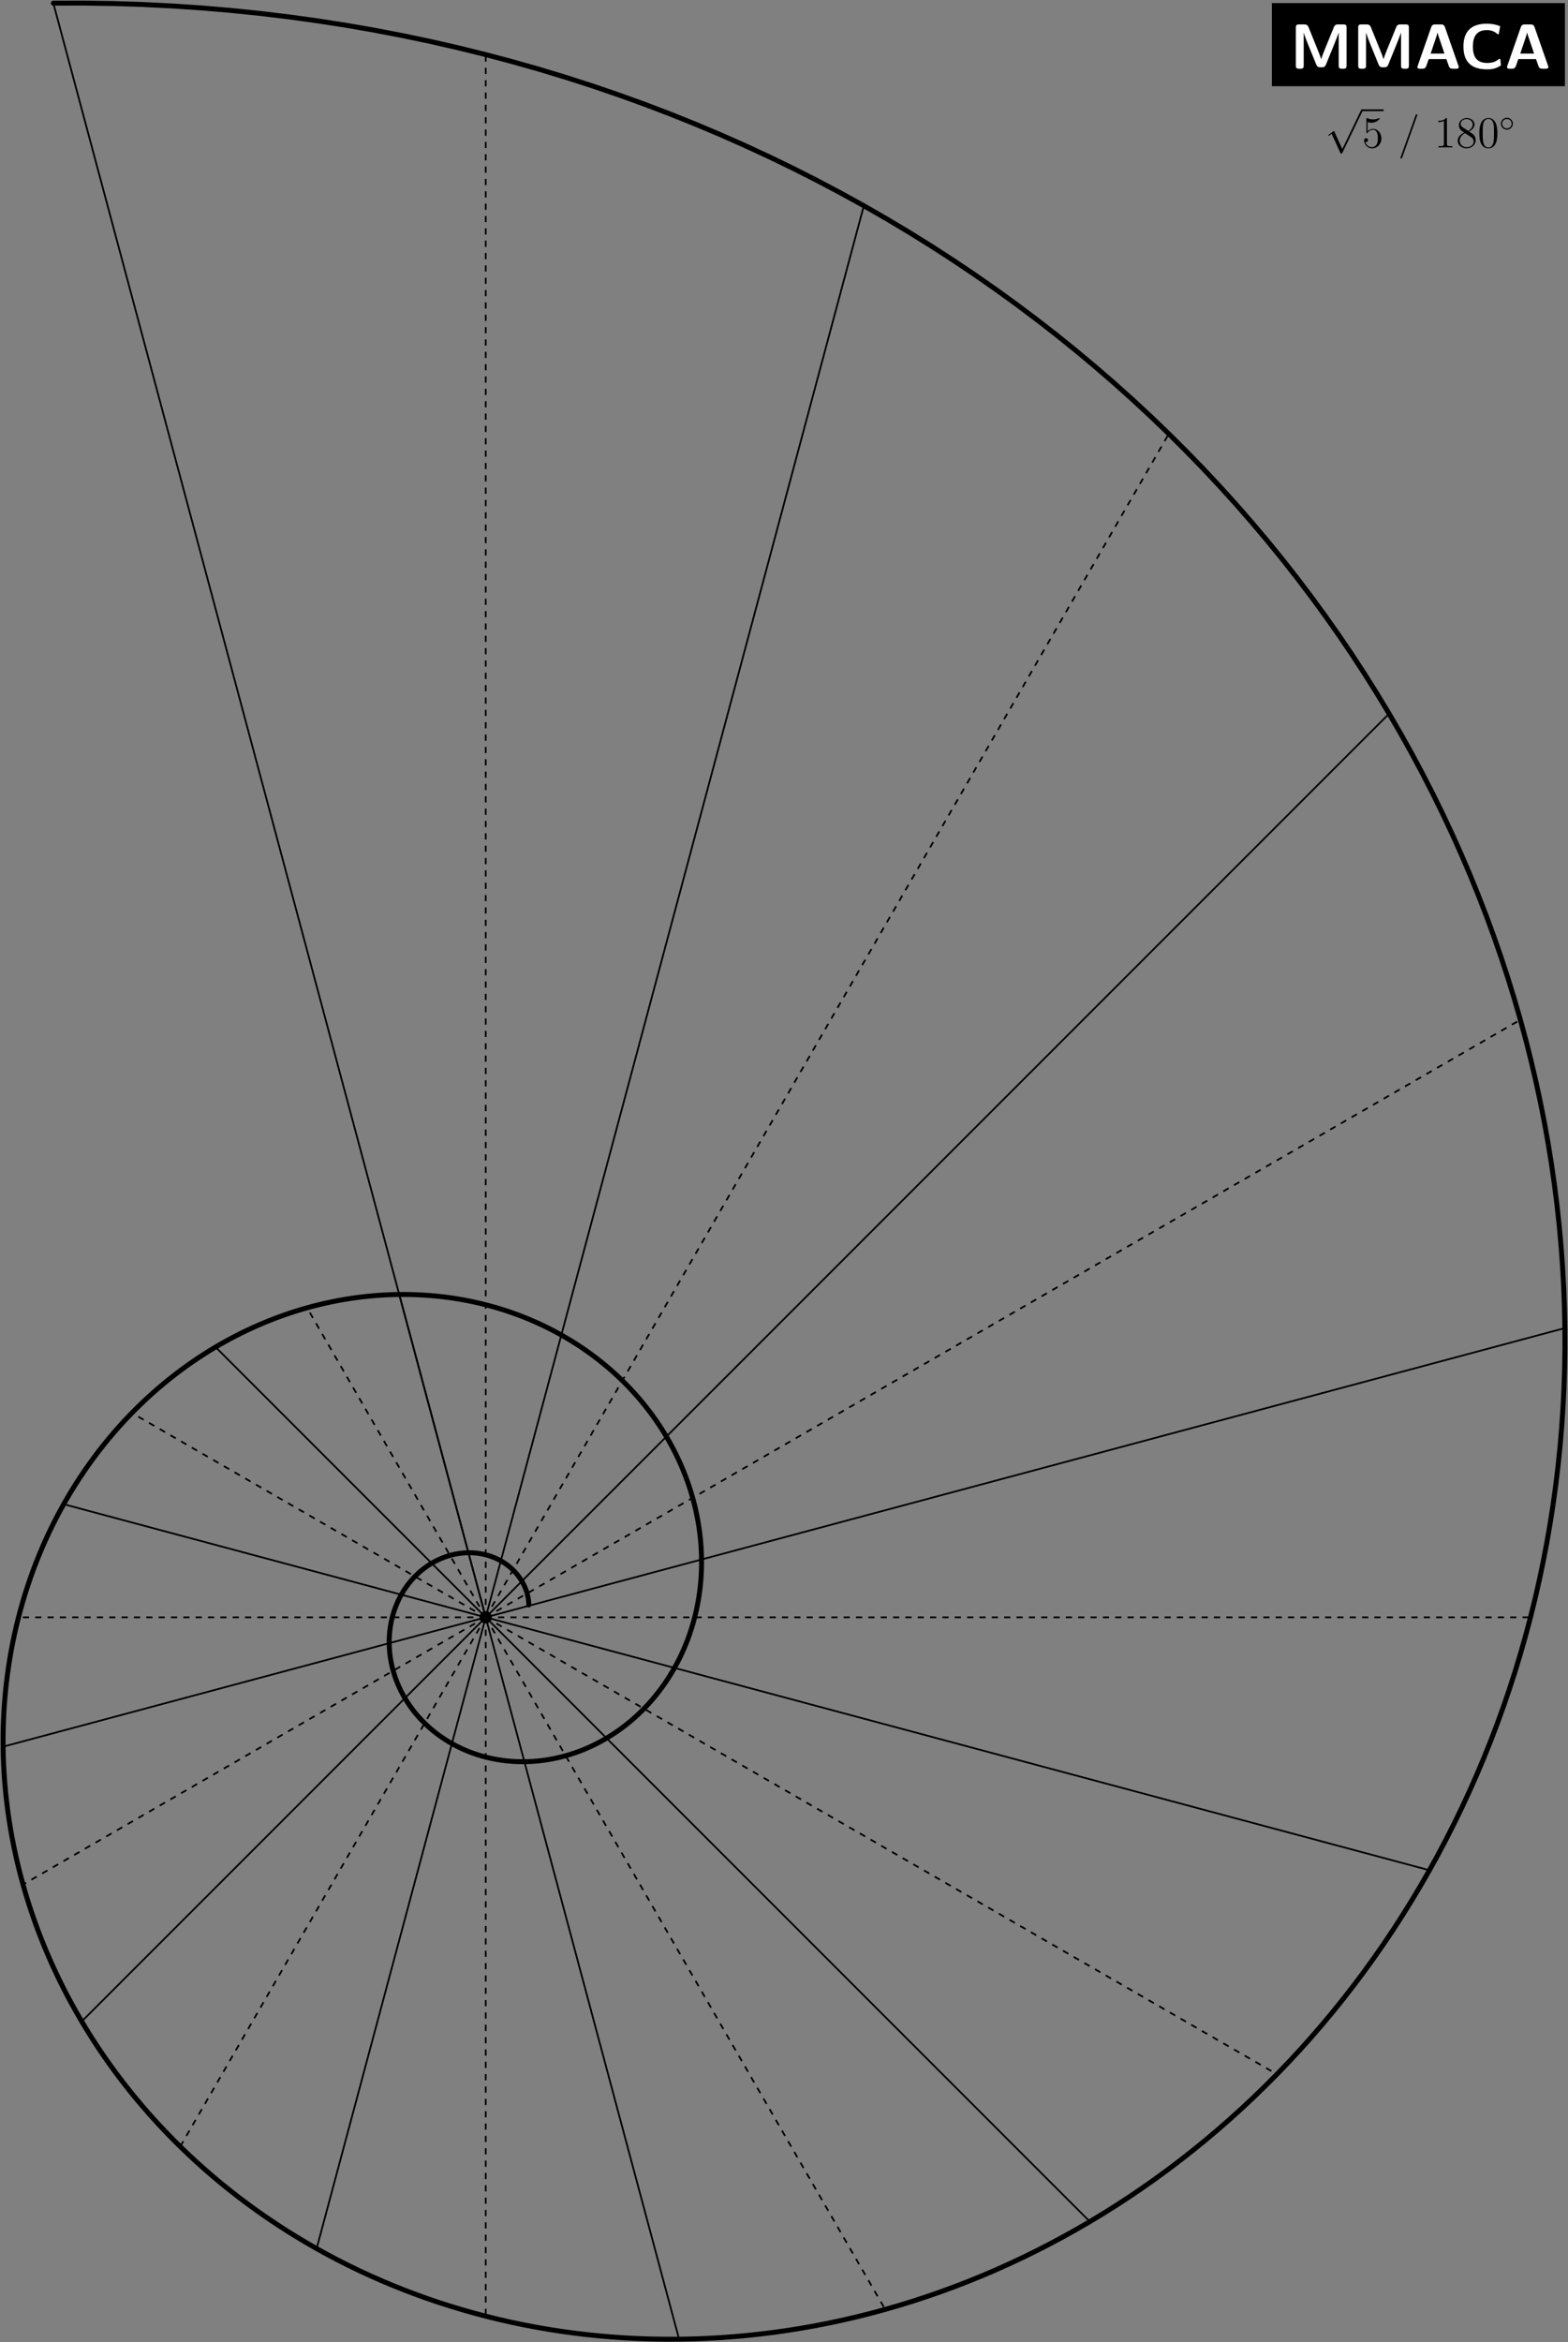 <?xml version="1.0" encoding="utf-8"?>
<svg xmlns="http://www.w3.org/2000/svg" fill="none" version="1.1" viewBox="-254.068 -379.425 508.136 758.85" x="-254.068pt" y="-379.425pt" width="508.136pt" height="758.85pt" stroke-width="0.567" stroke-miterlimit="10">
 <rect x="-254.068" y="-379.425" width="508.136" height="758.85" fill="#808080" stroke="none"/>
 <path d="M158.108 -351.496L253.068 -351.496L253.068 -378.425L158.108 -378.425Z" fill="black"/>
 <path d="M206.013 -357.165L206.58 -357.165"/>
 <g transform="matrix(1,-0,-0,1,206.297,-357.165)">
  <path d="M-40.421 -0M-30.833 -6.757C-31.267 -5.703 -32.032 -3.802 -32.197 -3.079L-32.218 -3.079C-32.404 -3.823 -33.251 -5.868 -33.685 -6.963L-36.33 -13.493C-36.681 -14.34 -37.342 -14.34 -37.714 -14.34L-39.429 -14.34C-40.173 -14.34 -40.421 -14.113 -40.421 -13.348L-40.421 -0.992C-40.421 -0.248 -40.193 -0 -39.429 -0L-38.871 -0C-38.086 -0 -37.879 -0.269 -37.879 -0.992L-37.879 -11.674L-37.858 -11.674C-37.631 -10.745 -36.701 -8.451 -36.206 -7.232L-33.809 -1.343C-33.437 -0.455 -32.941 -0.455 -32.238 -0.455C-31.536 -0.455 -31.04 -0.455 -30.668 -1.343L-28.023 -7.831C-27.817 -8.327 -26.701 -11.137 -26.556 -11.674L-26.535 -11.674L-26.535 -0.992C-26.535 -0.331 -26.391 -0 -25.544 -0L-24.986 -0C-24.201 -0 -23.994 -0.269 -23.994 -0.992L-23.994 -13.348C-23.994 -14.009 -24.139 -14.34 -24.986 -14.34L-26.721 -14.34C-27.238 -14.34 -27.755 -14.299 -28.106 -13.451ZM-28.106 -13.451" fill="#fff"/>
 </g>
 <g transform="matrix(1,-0,-0,1,206.297,-357.165)">
  <path d="M-20.217 -0M-10.63 -6.757C-11.064 -5.703 -11.828 -3.802 -11.994 -3.079L-12.014 -3.079C-12.2 -3.823 -13.047 -5.868 -13.481 -6.963L-16.126 -13.493C-16.477 -14.34 -17.139 -14.34 -17.51 -14.34L-19.225 -14.34C-19.969 -14.34 -20.217 -14.113 -20.217 -13.348L-20.217 -0.992C-20.217 -0.248 -19.99 -0 -19.225 -0L-18.668 -0C-17.882 -0 -17.676 -0.269 -17.676 -0.992L-17.676 -11.674L-17.655 -11.674C-17.428 -10.745 -16.498 -8.451 -16.002 -7.232L-13.605 -1.343C-13.233 -0.455 -12.737 -0.455 -12.035 -0.455C-11.332 -0.455 -10.836 -0.455 -10.464 -1.343L-7.82 -7.831C-7.613 -8.327 -6.497 -11.137 -6.353 -11.674L-6.332 -11.674L-6.332 -0.992C-6.332 -0.331 -6.187 -0 -5.34 -0L-4.782 -0C-3.997 -0 -3.791 -0.269 -3.791 -0.992L-3.791 -13.348C-3.791 -14.009 -3.935 -14.34 -4.782 -14.34L-6.518 -14.34C-7.035 -14.34 -7.551 -14.299 -7.902 -13.451ZM-7.902 -13.451" fill="#fff"/>
 </g>
 <g transform="matrix(1,-0,-0,1,206.297,-357.165)">
  <path d="M-1.026 -0M7.9 -13.451C7.59 -14.34 6.991 -14.34 6.578 -14.34L4.759 -14.34C4.346 -14.34 3.747 -14.34 3.437 -13.451L-0.923 -0.971C-1.026 -0.703 -1.026 -0.661 -1.026 -0.558C-1.026 -0 -0.51 -0 -0.22 -0L0.523 -0C0.895 -0 1.536 -0 1.825 -0.827L2.631 -3.12L8.355 -3.12L9.057 -1.136C9.305 -0.413 9.45 -0 10.441 -0L11.557 -0C11.847 -0 12.363 -0 12.363 -0.558C12.363 -0.661 12.363 -0.703 12.26 -0.971ZM12.26 -0.971M4.739 -9.277C5.049 -10.187 5.317 -10.972 5.482 -11.716L5.503 -11.716C5.606 -11.22 5.606 -11.178 5.772 -10.703L7.735 -4.897L3.251 -4.897ZM3.251 -4.897" fill="#fff"/>
 </g>
 <g transform="matrix(1,-0,-0,1,206.297,-357.165)">
  <path d="M13.888 -0M25.851 -2.955C25.851 -3.12 25.706 -3.203 25.624 -3.203C25.128 -3.203 24.529 -1.86 21.615 -1.86C17.979 -1.86 16.946 -4.091 16.946 -7.191C16.946 -10.269 18.061 -12.501 21.45 -12.501C23.289 -12.501 24.26 -11.778 24.818 -11.323C24.942 -11.22 25.004 -11.137 25.149 -11.137C25.231 -11.137 25.335 -11.24 25.355 -11.323L25.768 -13.617C25.789 -13.699 25.768 -13.782 25.603 -13.844C24.384 -14.299 23.124 -14.588 21.512 -14.588C16.47 -14.588 13.888 -12.129 13.888 -7.211C13.888 -2.149 16.512 0.207 21.533 0.207C23.289 0.207 24.384 -0.041 25.892 -0.971C26.058 -1.074 26.017 -1.219 26.017 -1.219ZM26.017 -1.219" fill="#fff"/>
 </g>
 <g transform="matrix(1,-0,-0,1,206.297,-357.165)">
  <path d="M28.016 -0M36.942 -13.451C36.633 -14.34 36.033 -14.34 35.62 -14.34L33.802 -14.34C33.389 -14.34 32.789 -14.34 32.479 -13.451L28.119 -0.971C28.016 -0.703 28.016 -0.661 28.016 -0.558C28.016 -0 28.533 -0 28.822 -0L29.566 -0C29.938 -0 30.578 -0 30.868 -0.827L31.674 -3.12L37.397 -3.12L38.099 -1.136C38.347 -0.413 38.492 -0 39.484 -0L40.6 -0C40.889 -0 41.406 -0 41.406 -0.558C41.406 -0.661 41.406 -0.703 41.302 -0.971ZM41.302 -0.971M33.781 -9.277C34.091 -10.187 34.36 -10.972 34.525 -11.716L34.546 -11.716C34.649 -11.22 34.649 -11.178 34.814 -10.703L36.777 -4.897L32.293 -4.897ZM32.293 -4.897" fill="#fff"/>
 </g>
 <path d="M206.013 -331.654L206.58 -331.654"/>
 <g transform="matrix(1,-0,-0,1,206.297,-331.654)">
  <path d="M-29.911 -11.758M-25.378 0.508L-27.903 -5.073C-28.003 -5.302 -28.075 -5.302 -28.118 -5.302C-28.132 -5.302 -28.204 -5.302 -28.362 -5.187L-29.725 -4.154C-29.911 -4.011 -29.911 -3.968 -29.911 -3.925C-29.911 -3.853 -29.868 -3.767 -29.768 -3.767C-29.682 -3.767 -29.438 -3.968 -29.28 -4.083C-29.194 -4.154 -28.979 -4.312 -28.821 -4.427L-25.995 1.785C-25.894 2.014 -25.823 2.014 -25.694 2.014C-25.478 2.014 -25.435 1.928 -25.335 1.728L-18.822 -11.758C-18.721 -11.959 -18.721 -12.016 -18.721 -12.045C-18.721 -12.188 -18.836 -12.332 -19.008 -12.332C-19.123 -12.332 -19.224 -12.26 -19.338 -12.03ZM-19.338 -12.03" fill="black"/>
 </g>
 <g transform="matrix(1,-0,-0,1,206.297,-331.654)">
  <path d="M-19.003 -11.758L-11.98 -11.758L-11.98 -12.332L-19.003 -12.332Z" fill="black"/>
 </g>
 <g transform="matrix(1,-0,-0,1,206.297,-331.654)">
  <path d="M-18.3 -0M-17.167 -8.22C-16.55 -8.02 -16.048 -8.005 -15.89 -8.005C-14.269 -8.005 -13.236 -9.196 -13.236 -9.397C-13.236 -9.454 -13.265 -9.526 -13.351 -9.526C-13.38 -9.526 -13.408 -9.526 -13.537 -9.468C-14.341 -9.124 -15.03 -9.081 -15.402 -9.081C-16.349 -9.081 -17.024 -9.368 -17.296 -9.483C-17.397 -9.526 -17.425 -9.526 -17.44 -9.526C-17.555 -9.526 -17.555 -9.44 -17.555 -9.21L-17.555 -4.949C-17.555 -4.691 -17.555 -4.605 -17.382 -4.605C-17.311 -4.605 -17.296 -4.619 -17.153 -4.792C-16.751 -5.38 -16.077 -5.724 -15.36 -5.724C-14.599 -5.724 -14.226 -5.021 -14.111 -4.777C-13.867 -4.218 -13.853 -3.515 -13.853 -2.97C-13.853 -2.425 -13.853 -1.607 -14.255 -0.961C-14.57 -0.445 -15.13 -0.086 -15.761 -0.086C-16.708 -0.086 -17.641 -0.732 -17.899 -1.779C-17.827 -1.75 -17.741 -1.736 -17.669 -1.736C-17.425 -1.736 -17.038 -1.879 -17.038 -2.367C-17.038 -2.769 -17.311 -2.998 -17.669 -2.998C-17.927 -2.998 -18.3 -2.869 -18.3 -2.31C-18.3 -1.09 -17.325 0.301 -15.732 0.301C-14.111 0.301 -12.691 -1.062 -12.691 -2.884C-12.691 -4.591 -13.839 -6.011 -15.345 -6.011C-16.163 -6.011 -16.794 -5.652 -17.167 -5.251ZM-17.167 -5.251" fill="black"/>
 </g>
 <g transform="matrix(1,-0,-0,1,206.297,-331.654)">
  <path d="M-6.523 -0M-1.129 -10.243C-1.057 -10.43 -1.057 -10.458 -1.057 -10.487C-1.057 -10.674 -1.2 -10.76 -1.315 -10.76C-1.502 -10.76 -1.545 -10.63 -1.616 -10.444L-6.451 3.07C-6.523 3.257 -6.523 3.285 -6.523 3.314C-6.523 3.472 -6.408 3.587 -6.25 3.587C-6.064 3.587 -6.021 3.443 -5.963 3.285ZM-5.963 3.285" fill="black"/>
 </g>
 <g transform="matrix(1,-0,-0,1,206.297,-331.654)">
  <path d="M5.714 -0M8.54 -9.196C8.54 -9.526 8.54 -9.54 8.253 -9.54C7.909 -9.153 7.192 -8.622 5.714 -8.622L5.714 -8.206C6.044 -8.206 6.761 -8.206 7.55 -8.579L7.55 -1.105C7.55 -0.588 7.507 -0.416 6.245 -0.416L5.8 -0.416L5.8 -0C6.187 -0.029 7.579 -0.029 8.052 -0.029C8.526 -0.029 9.903 -0.029 10.29 -0L10.29 -0.416L9.846 -0.416C8.583 -0.416 8.54 -0.588 8.54 -1.105ZM8.54 -1.105" fill="black"/>
 </g>
 <g transform="matrix(1,-0,-0,1,206.297,-331.654)">
  <path d="M12.02 -0M15.707 -5.179C16.424 -5.566 17.472 -6.226 17.472 -7.431C17.472 -8.679 16.267 -9.54 14.947 -9.54C13.527 -9.54 12.408 -8.493 12.408 -7.187C12.408 -6.7 12.551 -6.212 12.953 -5.724C13.111 -5.538 13.125 -5.523 14.129 -4.82C12.738 -4.175 12.02 -3.214 12.02 -2.166C12.02 -0.646 13.469 0.301 14.932 0.301C16.525 0.301 17.859 -0.875 17.859 -2.381C17.859 -3.845 16.826 -4.49 15.707 -5.179ZM15.707 -5.179M13.756 -6.47C13.57 -6.599 12.996 -6.972 12.996 -7.675C12.996 -8.608 13.971 -9.196 14.932 -9.196C15.965 -9.196 16.884 -8.45 16.884 -7.417C16.884 -6.542 16.252 -5.839 15.42 -5.38ZM15.42 -5.38M14.43 -4.619L16.166 -3.486C16.539 -3.242 17.199 -2.798 17.199 -1.922C17.199 -0.832 16.095 -0.086 14.947 -0.086C13.727 -0.086 12.68 -0.976 12.68 -2.166C12.68 -3.285 13.498 -4.189 14.43 -4.619ZM14.43 -4.619" fill="black"/>
 </g>
 <g transform="matrix(1,-0,-0,1,206.297,-331.654)">
  <path d="M19.044 -0M24.883 -4.591C24.883 -5.782 24.811 -6.944 24.294 -8.034C23.706 -9.225 22.673 -9.54 21.97 -9.54C21.138 -9.54 20.12 -9.124 19.589 -7.933C19.187 -7.03 19.044 -6.14 19.044 -4.591C19.044 -3.199 19.144 -2.152 19.661 -1.133C20.22 -0.043 21.21 0.301 21.956 0.301C23.204 0.301 23.922 -0.445 24.337 -1.277C24.854 -2.353 24.883 -3.759 24.883 -4.591ZM24.883 -4.591M21.956 0.014C21.497 0.014 20.564 -0.244 20.292 -1.808C20.134 -2.668 20.134 -3.759 20.134 -4.763C20.134 -5.939 20.134 -7.001 20.364 -7.847C20.608 -8.809 21.339 -9.253 21.956 -9.253C22.501 -9.253 23.333 -8.923 23.606 -7.69C23.792 -6.872 23.792 -5.738 23.792 -4.763C23.792 -3.802 23.792 -2.711 23.635 -1.836C23.362 -0.258 22.458 0.014 21.956 0.014ZM21.956 0.014" fill="black"/>
 </g>
 <g transform="matrix(1,-0,-0,1,206.297,-331.654)">
  <path d="M26.027 -5.206M29.903 -7.697C29.903 -8.763 29.016 -9.63 27.97 -9.63C26.894 -9.63 26.027 -8.743 26.027 -7.697C26.027 -6.641 26.894 -5.764 27.97 -5.764C29.016 -5.764 29.903 -6.631 29.903 -7.697ZM29.903 -7.697M27.97 -6.163C27.103 -6.163 26.426 -6.86 26.426 -7.697C26.426 -8.534 27.113 -9.231 27.97 -9.231C28.797 -9.231 29.504 -8.554 29.504 -7.697C29.504 -6.84 28.797 -6.163 27.97 -6.163ZM27.97 -6.163" fill="black"/>
 </g>
 <g stroke-linecap="round" stroke-linejoin="round">
  <path d="M-96.663 144.546L-236.787 -378.403" stroke="black"/>
 </g>
 <g stroke-linecap="butt" stroke-linejoin="round" stroke-dasharray="2" stroke-dashoffset="0">
  <path d="M-96.663 144.546L-96.663 -361.735" stroke="black"/>
 </g>
 <g stroke-linecap="round" stroke-linejoin="round">
  <path d="M-96.663 144.546L25.872 -312.765" stroke="black"/>
 </g>
 <g stroke-linecap="butt" stroke-linejoin="round" stroke-dasharray="2" stroke-dashoffset="0">
  <path d="M-96.663 144.546L124.704 -238.874" stroke="black"/>
 </g>
 <g stroke-linecap="round" stroke-linejoin="round">
  <path d="M-96.663 144.546L196.092 -148.21" stroke="black"/>
 </g>
 <g stroke-linecap="butt" stroke-linejoin="round" stroke-dasharray="2" stroke-dashoffset="0">
  <path d="M-96.663 144.546L238.631 -49.037" stroke="black"/>
 </g>
 <g stroke-linecap="round" stroke-linejoin="round">
  <path d="M-96.663 144.546L253.053 50.839" stroke="black"/>
 </g>
 <g stroke-linecap="butt" stroke-linejoin="round" stroke-dasharray="2" stroke-dashoffset="0">
  <path d="M-96.663 144.546L241.907 144.546" stroke="black"/>
 </g>
 <g stroke-linecap="round" stroke-linejoin="round">
  <path d="M-96.663 144.546L209.159 226.49" stroke="black"/>
 </g>
 <g stroke-linecap="butt" stroke-linejoin="round" stroke-dasharray="2" stroke-dashoffset="0">
  <path d="M-96.663 144.546L159.745 292.583" stroke="black"/>
 </g>
 <g stroke-linecap="round" stroke-linejoin="round">
  <path d="M-96.663 144.546L99.114 340.323" stroke="black"/>
 </g>
 <g stroke-linecap="butt" stroke-linejoin="round" stroke-dasharray="2" stroke-dashoffset="0">
  <path d="M-96.663 144.546L32.793 368.771" stroke="black"/>
 </g>
 <g stroke-linecap="round" stroke-linejoin="round">
  <path d="M-96.663 144.546L-33.998 378.415" stroke="black"/>
 </g>
 <g stroke-linecap="butt" stroke-linejoin="round" stroke-dasharray="2" stroke-dashoffset="0">
  <path d="M-96.663 144.546L-96.663 370.961" stroke="black"/>
 </g>
 <g stroke-linecap="round" stroke-linejoin="round">
  <path d="M-96.663 144.546L-151.463 349.061" stroke="black"/>
 </g>
 <g stroke-linecap="butt" stroke-linejoin="round" stroke-dasharray="2" stroke-dashoffset="0">
  <path d="M-96.663 144.546L-195.662 316.016" stroke="black"/>
 </g>
 <g stroke-linecap="round" stroke-linejoin="round">
  <path d="M-96.663 144.546L-227.588 275.47" stroke="black"/>
 </g>
 <g stroke-linecap="butt" stroke-linejoin="round" stroke-dasharray="2" stroke-dashoffset="0">
  <path d="M-96.663 144.546L-246.612 231.118" stroke="black"/>
 </g>
 <g stroke-linecap="round" stroke-linejoin="round">
  <path d="M-96.663 144.546L-253.061 186.452" stroke="black"/>
 </g>
 <g stroke-linecap="butt" stroke-linejoin="round" stroke-dasharray="2" stroke-dashoffset="0">
  <path d="M-96.663 144.546L-248.077 144.546" stroke="black"/>
 </g>
 <g stroke-linecap="round" stroke-linejoin="round">
  <path d="M-96.663 144.546L-233.431 107.899" stroke="black"/>
 </g>
 <g stroke-linecap="butt" stroke-linejoin="round" stroke-dasharray="2" stroke-dashoffset="0">
  <path d="M-96.663 144.546L-211.333 78.341" stroke="black"/>
 </g>
 <g stroke-linecap="round" stroke-linejoin="round">
  <path d="M-96.663 144.546L-184.218 56.991" stroke="black"/>
 </g>
 <g stroke-linecap="butt" stroke-linejoin="round" stroke-dasharray="2" stroke-dashoffset="0">
  <path d="M-96.663 144.546L-154.558 44.269" stroke="black"/>
 </g>
 <g stroke-linecap="round" stroke-linejoin="round">
  <path d="M-96.663 144.546L-124.688 39.956" stroke="black"/>
 </g>
 <g stroke-linecap="round" stroke-linejoin="round" stroke-width="1.604">
  <path d="M-236.787 -378.403L-227.055 -378.425L-217.367 -378.279L-207.726 -377.964L-198.136 -377.484L-188.598 -376.839L-179.115 -376.032L-169.69 -375.063L-160.325 -373.936L-151.023 -372.65L-141.786 -371.209L-132.617 -369.614L-123.518 -367.868L-114.491 -365.971L-105.539 -363.926L-96.663 -361.735L-87.867 -359.4L-79.152 -356.923L-70.52 -354.305L-61.973 -351.55L-53.514 -348.659L-45.143 -345.635L-36.864 -342.479L-28.678 -339.194L-20.587 -335.781L-12.593 -332.244L-4.696 -328.584L3.1 -324.804L10.794 -320.906L18.386 -316.892L25.872 -312.765L33.253 -308.527L40.526 -304.18L47.689 -299.726L54.742 -295.169L61.684 -290.511L68.513 -285.753L75.227 -280.898L81.826 -275.949L88.309 -270.909L94.674 -265.779L100.921 -260.562L107.048 -255.26L113.055 -249.877L118.94 -244.414L124.704 -238.874L130.345 -233.259L135.862 -227.573L141.255 -221.816L146.523 -215.993L151.665 -210.105L156.682 -204.154L161.572 -198.144L166.335 -192.077L170.97 -185.955L175.478 -179.78L179.858 -173.556L184.11 -167.285L188.233 -160.968L192.227 -154.609L196.092 -148.21L199.828 -141.773L203.435 -135.301L206.913 -128.796L210.262 -122.261L213.482 -115.698L216.573 -109.109L219.536 -102.496L222.37 -95.863L225.075 -89.211L227.653 -82.543L230.102 -75.861L232.425 -69.167L234.62 -62.463L236.689 -55.753L238.631 -49.037L240.448 -42.319L242.14 -35.599L243.707 -28.882L245.151 -22.168L246.471 -15.46L247.668 -8.761L248.744 -2.071L249.698 4.607L250.532 11.27L251.246 17.917L251.841 24.546L252.319 31.154L252.679 37.741L252.924 44.303L253.053 50.839L253.068 57.348L252.97 63.826L252.76 70.273L252.439 76.687L252.008 83.065L251.468 89.407L250.82 95.71L250.066 101.973L249.206 108.193L248.243 114.37L247.176 120.502L246.008 126.587L244.739 132.624L243.372 138.61L241.907 144.546L240.345 150.428L238.688 156.256L236.938 162.029L235.096 167.744L233.163 173.402L231.14 178.999L229.029 184.536L226.832 190.01L224.55 195.421L222.185 200.767L219.738 206.048L217.21 211.261L214.603 216.407L211.919 221.484L209.159 226.49L206.324 231.426L203.417 236.289L200.439 241.08L197.392 245.797L194.276 250.439L191.094 255.005L187.848 259.496L184.538 263.909L181.168 268.244L177.737 272.501L174.248 276.678L170.703 280.776L167.103 284.793L163.449 288.729L159.745 292.583L155.99 296.355L152.187 300.045L148.338 303.651L144.443 307.174L140.505 310.613L136.526 313.968L132.507 317.238L128.45 320.423L124.355 323.523L120.226 326.538L116.064 329.467L111.87 332.31L107.646 335.067L103.393 337.738L99.114 340.323L94.809 342.821L90.481 345.234L86.131 347.56L81.761 349.799L77.372 351.953L72.965 354.02L68.543 356.001L64.108 357.896L59.659 359.705L55.2 361.429L50.731 363.067L46.255 364.62L41.772 366.088L37.284 367.472L32.793 368.771L28.3 369.986L23.807 371.117L19.315 372.165L14.825 373.13L10.339 374.013L5.859 374.814L1.385 375.533L-3.081 376.171L-7.537 376.729L-11.982 377.207L-16.415 377.605L-20.834 377.924L-25.239 378.165L-29.627 378.329L-33.998 378.415L-38.351 378.425L-42.683 378.36L-46.995 378.219L-51.284 378.004L-55.549 377.716L-59.79 377.355L-64.005 376.922L-68.193 376.417L-72.353 375.843L-76.484 375.198L-80.585 374.485L-84.654 373.704L-88.691 372.855L-92.694 371.941L-96.663 370.961L-100.597 369.917L-104.495 368.809L-108.355 367.638L-112.177 366.406L-115.961 365.114L-119.704 363.761L-123.406 362.35L-127.067 360.88L-130.686 359.354L-134.261 357.772L-137.792 356.136L-141.279 354.445L-144.72 352.702L-148.115 350.907L-151.463 349.061L-154.764 347.166L-158.016 345.222L-161.22 343.23L-164.374 341.192L-167.479 339.109L-170.532 336.981L-173.535 334.81L-176.486 332.597L-179.386 330.342L-182.232 328.048L-185.026 325.715L-187.766 323.344L-190.452 320.937L-193.084 318.494L-195.662 316.016L-198.185 313.505L-200.652 310.962L-203.064 308.388L-205.42 305.783L-207.719 303.15L-209.963 300.489L-212.15 297.801L-214.28 295.088L-216.353 292.35L-218.369 289.589L-220.328 286.805L-222.229 284L-224.073 281.175L-225.859 278.332L-227.588 275.47L-229.259 272.591L-230.872 269.697L-232.427 266.788L-233.925 263.865L-235.365 260.93L-236.747 257.983L-238.072 255.026L-239.339 252.06L-240.549 249.085L-241.702 246.103L-242.798 243.114L-243.836 240.121L-244.818 237.123L-245.743 234.122L-246.612 231.118L-247.424 228.114L-248.181 225.109L-248.882 222.105L-249.527 219.102L-250.118 216.102L-250.653 213.106L-251.134 210.114L-251.561 207.128L-251.934 204.148L-252.253 201.176L-252.52 198.211L-252.733 195.256L-252.894 192.31L-253.004 189.375L-253.061 186.452L-253.068 183.542L-253.024 180.644L-252.93 177.761L-252.787 174.893L-252.594 172.04L-252.352 169.204L-252.063 166.386L-251.725 163.585L-251.341 160.803L-250.91 158.04L-250.433 155.298L-249.911 152.577L-249.343 149.877L-248.732 147.2L-248.077 144.546L-247.378 141.915L-246.637 139.308L-245.855 136.727L-245.031 134.171L-244.166 131.641L-243.262 129.137L-242.318 126.661L-241.335 124.213L-240.315 121.793L-239.257 119.403L-238.162 117.041L-237.032 114.709L-235.866 112.408L-234.666 110.138L-233.431 107.899L-232.164 105.692L-230.864 103.516L-229.532 101.374L-228.169 99.265L-226.776 97.189L-225.353 95.146L-223.901 93.138L-222.421 91.165L-220.913 89.226L-219.379 87.322L-217.819 85.454L-216.233 83.622L-214.623 81.825L-212.989 80.065L-211.333 78.341L-209.653 76.654L-207.953 75.004L-206.231 73.391L-204.49 71.816L-202.729 70.278L-200.949 68.778L-199.152 67.315L-197.337 65.891L-195.506 64.504L-193.66 63.156L-191.798 61.846L-189.922 60.575L-188.033 59.342L-186.132 58.147L-184.218 56.991L-182.293 55.874L-180.357 54.795L-178.412 53.755L-176.457 52.753L-174.494 51.79L-172.524 50.866L-170.546 49.98L-168.562 49.132L-166.573 48.323L-164.579 47.552L-162.58 46.82L-160.578 46.125L-158.574 45.469L-156.567 44.85L-154.558 44.269L-152.549 43.726L-150.539 43.22L-148.53 42.751L-146.523 42.319L-144.516 41.925L-142.513 41.566L-140.512 41.245L-138.515 40.959L-136.522 40.71L-134.534 40.496L-132.552 40.318L-130.575 40.175L-128.606 40.068L-126.643 39.995L-124.688 39.956L-122.742 39.951L-120.804 39.981L-118.876 40.044L-116.958 40.14L-115.05 40.269L-113.154 40.43L-111.269 40.624L-109.396 40.849L-107.535 41.106L-105.688 41.395L-103.854 41.714L-102.034 42.063L-100.229 42.442L-98.439 42.851L-96.663 43.289L-94.904 43.757L-93.161 44.252L-91.435 44.775L-89.725 45.326L-88.034 45.905L-86.359 46.51L-84.704 47.141L-83.066 47.798L-81.448 48.48L-79.849 49.188L-78.27 49.92L-76.711 50.676L-75.172 51.455L-73.654 52.258L-72.156 53.084L-70.68 53.931L-69.226 54.8L-67.793 55.691L-66.382 56.603L-64.994 57.534L-63.628 58.486L-62.285 59.457L-60.965 60.447L-59.669 61.455L-58.396 62.481L-57.147 63.524L-55.921 64.584L-54.72 65.661L-53.543 66.754L-52.39 67.862L-51.262 68.985L-50.158 70.122L-49.08 71.273L-48.026 72.438L-46.998 73.615L-45.994 74.806L-45.016 76.008L-44.064 77.221L-43.137 78.445L-42.235 79.68L-41.359 80.925L-40.509 82.18L-39.684 83.443L-38.885 84.715L-38.112 85.995L-37.365 87.282L-36.644 88.576L-35.948 89.877L-35.278 91.184L-34.634 92.497L-34.016 93.815L-33.424 95.137L-32.857 96.464L-32.316 97.794L-31.8 99.128L-31.31 100.464L-30.846 101.803L-30.407 103.144L-29.993 104.486L-29.605 105.829L-29.241 107.173L-28.903 108.517L-28.589 109.86L-28.301 111.203L-28.037 112.544L-27.797 113.884L-27.582 115.222L-27.391 116.558L-27.224 117.89L-27.082 119.22L-26.962 120.546L-26.867 121.867L-26.795 123.185L-26.746 124.497L-26.72 125.804L-26.717 127.106L-26.737 128.402L-26.779 129.691L-26.843 130.974L-26.929 132.25L-27.037 133.518L-27.167 134.778L-27.318 136.031L-27.489 137.275L-27.682 138.51L-27.895 139.737L-28.129 140.954L-28.383 142.161L-28.656 143.358L-28.949 144.546L-29.262 145.722L-29.593 146.888L-29.943 148.042L-30.312 149.185L-30.698 150.317L-31.103 151.436L-31.525 152.544L-31.964 153.638L-32.421 154.721L-32.894 155.79L-33.383 156.846L-33.889 157.889L-34.41 158.918L-34.947 159.933L-35.499 160.935L-36.066 161.922L-36.647 162.894L-37.243 163.852L-37.852 164.796L-38.475 165.724L-39.112 166.638L-39.761 167.536L-40.423 168.418L-41.097 169.285L-41.783 170.137L-42.481 170.972L-43.19 171.792L-43.91 172.595L-44.641 173.382L-45.382 174.153L-46.133 174.907L-46.893 175.645L-47.663 176.367L-48.442 177.071L-49.23 177.759L-50.026 178.43L-50.829 179.084L-51.641 179.721L-52.46 180.341L-53.285 180.944L-54.118 181.53L-54.957 182.098L-55.802 182.65L-56.652 183.184L-57.508 183.701L-58.369 184.201L-59.234 184.683L-60.105 185.148L-60.979 185.596L-61.856 186.027L-62.738 186.44L-63.622 186.837L-64.509 187.216L-65.399 187.577L-66.291 187.922L-67.184 188.25L-68.08 188.56L-68.976 188.854L-69.874 189.131L-70.772 189.391L-71.671 189.634L-72.569 189.86L-73.468 190.069L-74.366 190.263L-75.263 190.439L-76.159 190.599L-77.054 190.743L-77.947 190.871L-78.838 190.982L-79.727 191.078L-80.614 191.157L-81.498 191.221L-82.379 191.269L-83.256 191.302L-84.13 191.319L-85.001 191.321L-85.867 191.308L-86.73 191.28L-87.588 191.237L-88.441 191.18L-89.289 191.107L-90.132 191.021L-90.969 190.92L-91.801 190.805L-92.627 190.676L-93.448 190.533L-94.261 190.377L-95.069 190.208L-95.87 190.025L-96.663 189.829L-97.45 189.62L-98.23 189.398L-99.002 189.164L-99.766 188.918L-100.523 188.659L-101.272 188.389L-102.012 188.106L-102.744 187.813L-103.468 187.507L-104.183 187.191L-104.889 186.864L-105.587 186.525L-106.275 186.177L-106.954 185.818L-107.623 185.449L-108.284 185.07L-108.934 184.681L-109.575 184.282L-110.206 183.875L-110.826 183.458L-111.437 183.033L-112.038 182.598L-112.628 182.156L-113.208 181.705L-113.777 181.246L-114.336 180.779L-114.884 180.305L-115.421 179.824L-115.948 179.335L-116.463 178.84L-116.968 178.337L-117.461 177.829L-117.943 177.314L-118.415 176.793L-118.875 176.266L-119.323 175.734L-119.761 175.197L-120.187 174.654L-120.601 174.106L-121.005 173.554L-121.396 172.997L-121.777 172.436L-122.145 171.872L-122.503 171.303L-122.848 170.73L-123.182 170.155L-123.505 169.576L-123.816 168.994L-124.116 168.409L-124.404 167.822L-124.68 167.233L-124.945 166.642L-125.199 166.048L-125.441 165.453L-125.671 164.857L-125.89 164.259L-126.098 163.661L-126.294 163.061L-126.479 162.461L-126.653 161.86L-126.816 161.259L-126.967 160.658L-127.107 160.057L-127.236 159.457L-127.354 158.857L-127.461 158.258L-127.558 157.659L-127.643 157.062L-127.718 156.466L-127.781 155.872L-127.835 155.279L-127.877 154.688L-127.91 154.098L-127.931 153.512L-127.943 152.927L-127.944 152.345L-127.936 151.765L-127.917 151.189L-127.888 150.615L-127.85 150.045L-127.801 149.477L-127.743 148.914L-127.676 148.353L-127.599 147.797L-127.513 147.245L-127.417 146.696L-127.313 146.152L-127.199 145.612L-127.077 145.076L-126.946 144.546L-126.806 144.019L-126.658 143.498L-126.502 142.982L-126.337 142.471L-126.164 141.965L-125.983 141.464L-125.794 140.969L-125.598 140.479L-125.394 139.995L-125.182 139.517L-124.963 139.045L-124.737 138.578L-124.504 138.118L-124.264 137.664L-124.017 137.216L-123.763 136.775L-123.503 136.34L-123.237 135.911L-122.965 135.489L-122.686 135.074L-122.401 134.666L-122.111 134.264L-121.815 133.869L-121.513 133.482L-121.207 133.101L-120.895 132.727L-120.577 132.361L-120.255 132.001L-119.929 131.649L-119.597 131.305L-119.261 130.967L-118.921 130.637L-118.577 130.315L-118.229 130L-117.876 129.692L-117.521 129.392L-117.161 129.099L-116.798 128.815L-116.432 128.537L-116.063 128.268L-115.69 128.006L-115.315 127.751L-114.937 127.505L-114.557 127.266L-114.174 127.035L-113.789 126.811L-113.402 126.595L-113.013 126.387L-112.622 126.187L-112.23 125.995L-111.836 125.81L-111.44 125.632L-111.043 125.463L-110.645 125.301L-110.247 125.147L-109.847 125L-109.446 124.861L-109.045 124.73L-108.644 124.606L-108.242 124.49L-107.841 124.382L-107.439 124.28L-107.037 124.187L-106.635 124.1L-106.234 124.021L-105.833 123.95L-105.433 123.885L-105.034 123.828L-104.635 123.778L-104.238 123.736L-103.841 123.7L-103.446 123.672L-103.052 123.65L-102.659 123.635L-102.268 123.628L-101.879 123.627L-101.492 123.633L-101.106 123.645L-100.722 123.664L-100.341 123.69L-99.962 123.722L-99.585 123.761L-99.21 123.806L-98.838 123.858L-98.468 123.915L-98.102 123.979L-97.738 124.049L-97.376 124.125L-97.019 124.207L-96.663 124.294L-96.312 124.388L-95.963 124.487L-95.618 124.592L-95.276 124.702L-94.938 124.817L-94.603 124.938L-94.272 125.065L-93.944 125.196L-93.62 125.332L-93.301 125.474L-92.985 125.62L-92.673 125.772L-92.365 125.928L-92.061 126.088L-91.762 126.253L-91.467 126.423L-91.176 126.597L-90.889 126.775L-90.607 126.957L-90.329 127.143L-90.056 127.334L-89.788 127.528L-89.524 127.726L-89.265 127.927L-89.01 128.133L-88.76 128.341L-88.515 128.553L-88.275 128.769L-88.039 128.987L-87.809 129.209L-87.583 129.433L-87.362 129.661L-87.147 129.891L-86.936 130.124L-86.73 130.36L-86.53 130.598L-86.334 130.838L-86.144 131.081L-85.958 131.326L-85.778 131.573L-85.603 131.821L-85.433 132.072L-85.268 132.325L-85.108 132.579L-84.953 132.835L-84.804 133.093L-84.659 133.352L-84.52 133.612L-84.386 133.873L-84.258 134.136L-84.134 134.399L-84.016 134.664L-83.902 134.929L-83.794 135.195L-83.691 135.462L-83.593 135.729L-83.5 135.997L-83.412 136.265L-83.329 136.534L-83.252 136.802L-83.179 137.071L-83.111 137.34L-83.049 137.608L-82.991 137.877L-82.938 138.145L-82.89 138.413L-82.847 138.681L-82.809 138.948L-82.776 139.215L-82.747 139.48L-82.723 139.746L-82.704 140.01L-82.69 140.273L-82.68 140.536" stroke="black"/>
 </g>
</svg>
